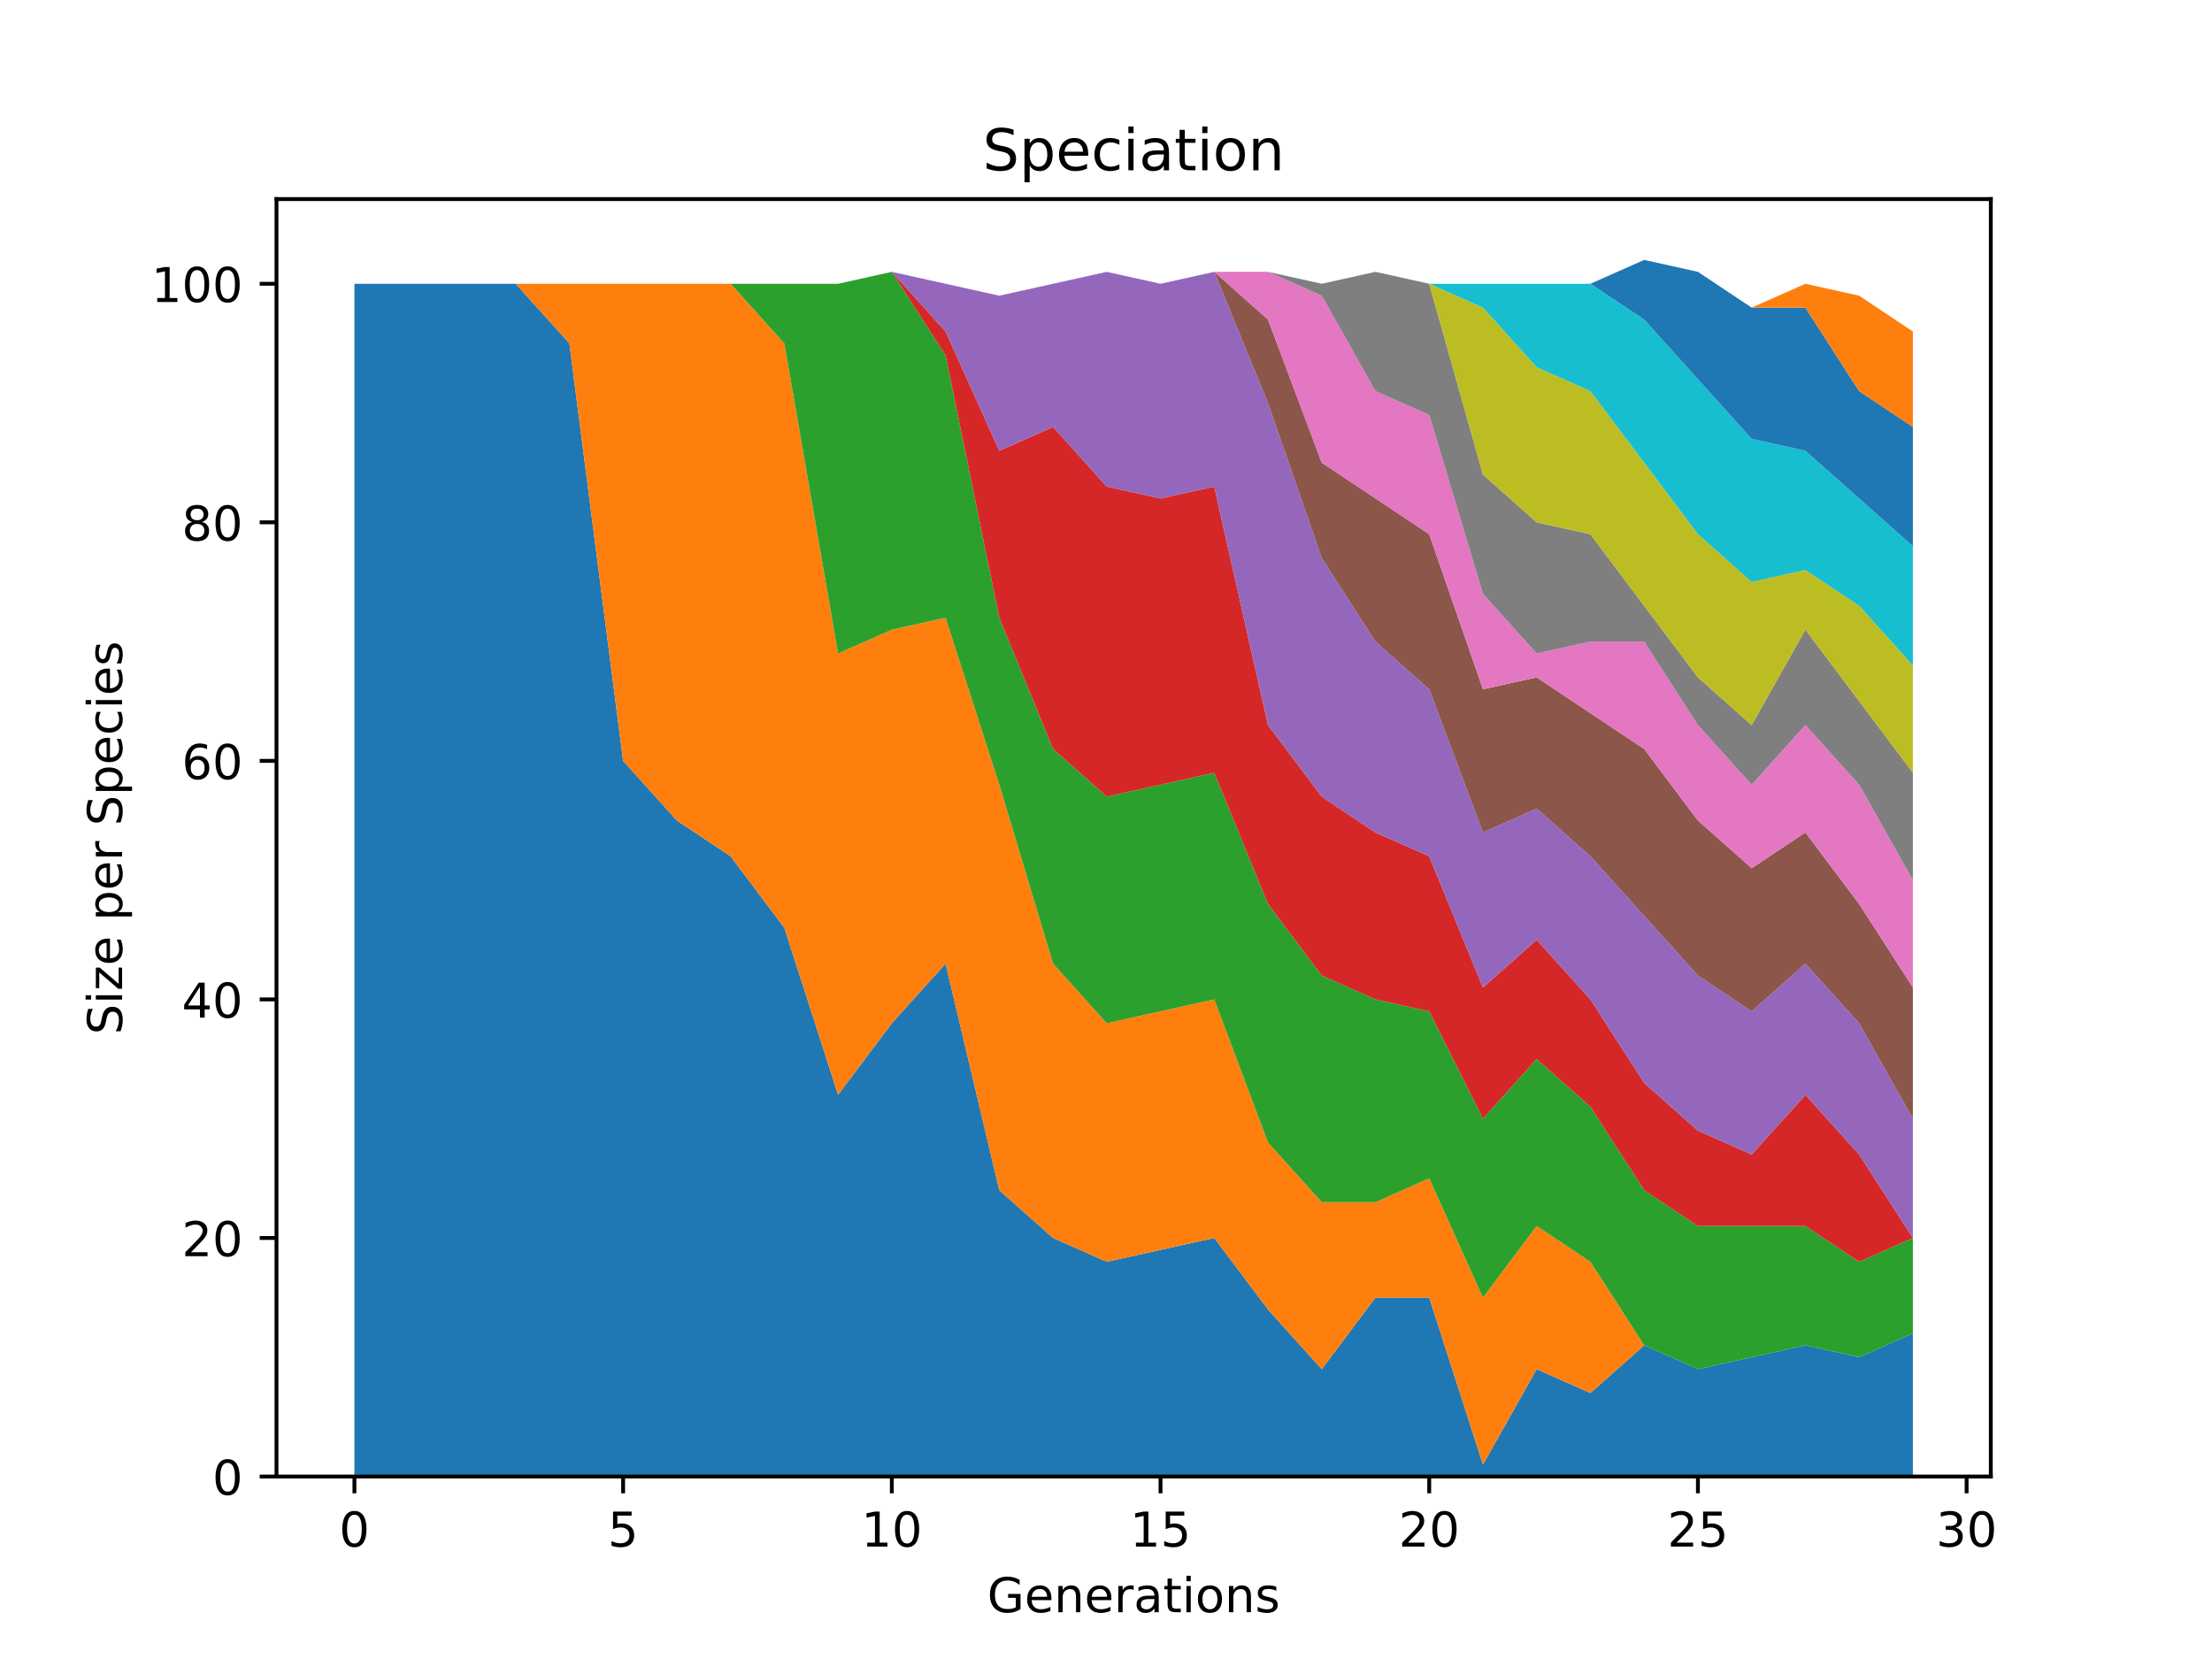 <?xml version="1.0" encoding="utf-8" standalone="no"?>
<!DOCTYPE svg PUBLIC "-//W3C//DTD SVG 1.1//EN"
  "http://www.w3.org/Graphics/SVG/1.1/DTD/svg11.dtd">
<!-- Created with matplotlib (https://matplotlib.org/) -->
<svg height="345.6pt" version="1.1" viewBox="0 0 460.8 345.6" width="460.8pt" xmlns="http://www.w3.org/2000/svg" xmlns:xlink="http://www.w3.org/1999/xlink">
 <defs>
  <style type="text/css">*{stroke-linecap:butt;stroke-linejoin:round;}</style>
 </defs>
 <g id="figure_1">
  <g id="patch_1">
   <path d="M 0 345.6 
L 460.8 345.6 
L 460.8 0 
L 0 0 
z
" style="fill:#ffffff;"/>
  </g>
  <g id="axes_1">
   <g id="patch_2">
    <path d="M 57.6 307.584 
L 414.72 307.584 
L 414.72 41.472 
L 57.6 41.472 
z
" style="fill:#ffffff;"/>
   </g>
   <g id="PolyCollection_1">
    <path clip-path="url(#p6c8f24197f)" d="M 73.833 59.113 
L 73.833 307.584 
L 85.028 307.584 
L 96.223 307.584 
L 107.418 307.584 
L 118.613 307.584 
L 129.808 307.584 
L 141.003 307.584 
L 152.198 307.584 
L 163.393 307.584 
L 174.588 307.584 
L 185.783 307.584 
L 196.978 307.584 
L 208.173 307.584 
L 219.368 307.584 
L 230.563 307.584 
L 241.757 307.584 
L 252.952 307.584 
L 264.147 307.584 
L 275.342 307.584 
L 286.537 307.584 
L 297.732 307.584 
L 308.927 307.584 
L 320.122 307.584 
L 331.317 307.584 
L 342.512 307.584 
L 353.707 307.584 
L 364.902 307.584 
L 376.097 307.584 
L 387.292 307.584 
L 398.487 307.584 
L 398.487 277.768 
L 398.487 277.768 
L 387.292 282.737 
L 376.097 280.252 
L 364.902 282.737 
L 353.707 285.222 
L 342.512 280.252 
L 331.317 290.191 
L 320.122 285.222 
L 308.927 305.099 
L 297.732 270.313 
L 286.537 270.313 
L 275.342 285.222 
L 264.147 272.798 
L 252.952 257.89 
L 241.757 260.375 
L 230.563 262.859 
L 219.368 257.89 
L 208.173 247.951 
L 196.978 200.742 
L 185.783 213.165 
L 174.588 228.073 
L 163.393 193.288 
L 152.198 178.379 
L 141.003 170.925 
L 129.808 158.502 
L 118.613 71.537 
L 107.418 59.113 
L 96.223 59.113 
L 85.028 59.113 
L 73.833 59.113 
z
" style="fill:#1f77b4;"/>
   </g>
   <g id="PolyCollection_2">
    <path clip-path="url(#p6c8f24197f)" d="M 73.833 59.113 
L 73.833 59.113 
L 85.028 59.113 
L 96.223 59.113 
L 107.418 59.113 
L 118.613 71.537 
L 129.808 158.502 
L 141.003 170.925 
L 152.198 178.379 
L 163.393 193.288 
L 174.588 228.073 
L 185.783 213.165 
L 196.978 200.742 
L 208.173 247.951 
L 219.368 257.89 
L 230.563 262.859 
L 241.757 260.375 
L 252.952 257.89 
L 264.147 272.798 
L 275.342 285.222 
L 286.537 270.313 
L 297.732 270.313 
L 308.927 305.099 
L 320.122 285.222 
L 331.317 290.191 
L 342.512 280.252 
L 353.707 285.222 
L 364.902 282.737 
L 376.097 280.252 
L 387.292 282.737 
L 398.487 277.768 
L 398.487 277.768 
L 398.487 277.768 
L 387.292 282.737 
L 376.097 280.252 
L 364.902 282.737 
L 353.707 285.222 
L 342.512 280.252 
L 331.317 262.859 
L 320.122 255.405 
L 308.927 270.313 
L 297.732 245.466 
L 286.537 250.436 
L 275.342 250.436 
L 264.147 238.012 
L 252.952 208.196 
L 241.757 210.68 
L 230.563 213.165 
L 219.368 200.742 
L 208.173 163.471 
L 196.978 128.685 
L 185.783 131.17 
L 174.588 136.139 
L 163.393 71.537 
L 152.198 59.113 
L 141.003 59.113 
L 129.808 59.113 
L 118.613 59.113 
L 107.418 59.113 
L 96.223 59.113 
L 85.028 59.113 
L 73.833 59.113 
z
" style="fill:#ff7f0e;"/>
   </g>
   <g id="PolyCollection_3">
    <path clip-path="url(#p6c8f24197f)" d="M 73.833 59.113 
L 73.833 59.113 
L 85.028 59.113 
L 96.223 59.113 
L 107.418 59.113 
L 118.613 59.113 
L 129.808 59.113 
L 141.003 59.113 
L 152.198 59.113 
L 163.393 71.537 
L 174.588 136.139 
L 185.783 131.17 
L 196.978 128.685 
L 208.173 163.471 
L 219.368 200.742 
L 230.563 213.165 
L 241.757 210.68 
L 252.952 208.196 
L 264.147 238.012 
L 275.342 250.436 
L 286.537 250.436 
L 297.732 245.466 
L 308.927 270.313 
L 320.122 255.405 
L 331.317 262.859 
L 342.512 280.252 
L 353.707 285.222 
L 364.902 282.737 
L 376.097 280.252 
L 387.292 282.737 
L 398.487 277.768 
L 398.487 257.89 
L 398.487 257.89 
L 387.292 262.859 
L 376.097 255.405 
L 364.902 255.405 
L 353.707 255.405 
L 342.512 247.951 
L 331.317 230.558 
L 320.122 220.619 
L 308.927 233.043 
L 297.732 210.68 
L 286.537 208.196 
L 275.342 203.226 
L 264.147 188.318 
L 252.952 160.986 
L 241.757 163.471 
L 230.563 165.956 
L 219.368 156.017 
L 208.173 128.685 
L 196.978 74.022 
L 185.783 56.629 
L 174.588 59.113 
L 163.393 59.113 
L 152.198 59.113 
L 141.003 59.113 
L 129.808 59.113 
L 118.613 59.113 
L 107.418 59.113 
L 96.223 59.113 
L 85.028 59.113 
L 73.833 59.113 
z
" style="fill:#2ca02c;"/>
   </g>
   <g id="PolyCollection_4">
    <path clip-path="url(#p6c8f24197f)" d="M 73.833 59.113 
L 73.833 59.113 
L 85.028 59.113 
L 96.223 59.113 
L 107.418 59.113 
L 118.613 59.113 
L 129.808 59.113 
L 141.003 59.113 
L 152.198 59.113 
L 163.393 59.113 
L 174.588 59.113 
L 185.783 56.629 
L 196.978 74.022 
L 208.173 128.685 
L 219.368 156.017 
L 230.563 165.956 
L 241.757 163.471 
L 252.952 160.986 
L 264.147 188.318 
L 275.342 203.226 
L 286.537 208.196 
L 297.732 210.68 
L 308.927 233.043 
L 320.122 220.619 
L 331.317 230.558 
L 342.512 247.951 
L 353.707 255.405 
L 364.902 255.405 
L 376.097 255.405 
L 387.292 262.859 
L 398.487 257.89 
L 398.487 257.89 
L 398.487 257.89 
L 387.292 240.497 
L 376.097 228.073 
L 364.902 240.497 
L 353.707 235.528 
L 342.512 225.589 
L 331.317 208.196 
L 320.122 195.772 
L 308.927 205.711 
L 297.732 178.379 
L 286.537 173.41 
L 275.342 165.956 
L 264.147 151.048 
L 252.952 101.353 
L 241.757 103.838 
L 230.563 101.353 
L 219.368 88.93 
L 208.173 93.899 
L 196.978 69.052 
L 185.783 56.629 
L 174.588 59.113 
L 163.393 59.113 
L 152.198 59.113 
L 141.003 59.113 
L 129.808 59.113 
L 118.613 59.113 
L 107.418 59.113 
L 96.223 59.113 
L 85.028 59.113 
L 73.833 59.113 
z
" style="fill:#d62728;"/>
   </g>
   <g id="PolyCollection_5">
    <path clip-path="url(#p6c8f24197f)" d="M 73.833 59.113 
L 73.833 59.113 
L 85.028 59.113 
L 96.223 59.113 
L 107.418 59.113 
L 118.613 59.113 
L 129.808 59.113 
L 141.003 59.113 
L 152.198 59.113 
L 163.393 59.113 
L 174.588 59.113 
L 185.783 56.629 
L 196.978 69.052 
L 208.173 93.899 
L 219.368 88.93 
L 230.563 101.353 
L 241.757 103.838 
L 252.952 101.353 
L 264.147 151.048 
L 275.342 165.956 
L 286.537 173.41 
L 297.732 178.379 
L 308.927 205.711 
L 320.122 195.772 
L 331.317 208.196 
L 342.512 225.589 
L 353.707 235.528 
L 364.902 240.497 
L 376.097 228.073 
L 387.292 240.497 
L 398.487 257.89 
L 398.487 233.043 
L 398.487 233.043 
L 387.292 213.165 
L 376.097 200.742 
L 364.902 210.68 
L 353.707 203.226 
L 342.512 190.803 
L 331.317 178.379 
L 320.122 168.44 
L 308.927 173.41 
L 297.732 143.593 
L 286.537 133.655 
L 275.342 116.262 
L 264.147 83.96 
L 252.952 56.629 
L 241.757 59.113 
L 230.563 56.629 
L 219.368 59.113 
L 208.173 61.598 
L 196.978 59.113 
L 185.783 56.629 
L 174.588 59.113 
L 163.393 59.113 
L 152.198 59.113 
L 141.003 59.113 
L 129.808 59.113 
L 118.613 59.113 
L 107.418 59.113 
L 96.223 59.113 
L 85.028 59.113 
L 73.833 59.113 
z
" style="fill:#9467bd;"/>
   </g>
   <g id="PolyCollection_6">
    <path clip-path="url(#p6c8f24197f)" d="M 73.833 59.113 
L 73.833 59.113 
L 85.028 59.113 
L 96.223 59.113 
L 107.418 59.113 
L 118.613 59.113 
L 129.808 59.113 
L 141.003 59.113 
L 152.198 59.113 
L 163.393 59.113 
L 174.588 59.113 
L 185.783 56.629 
L 196.978 59.113 
L 208.173 61.598 
L 219.368 59.113 
L 230.563 56.629 
L 241.757 59.113 
L 252.952 56.629 
L 264.147 83.96 
L 275.342 116.262 
L 286.537 133.655 
L 297.732 143.593 
L 308.927 173.41 
L 320.122 168.44 
L 331.317 178.379 
L 342.512 190.803 
L 353.707 203.226 
L 364.902 210.68 
L 376.097 200.742 
L 387.292 213.165 
L 398.487 233.043 
L 398.487 205.711 
L 398.487 205.711 
L 387.292 188.318 
L 376.097 173.41 
L 364.902 180.864 
L 353.707 170.925 
L 342.512 156.017 
L 331.317 148.563 
L 320.122 141.109 
L 308.927 143.593 
L 297.732 111.292 
L 286.537 103.838 
L 275.342 96.384 
L 264.147 66.568 
L 252.952 56.629 
L 241.757 59.113 
L 230.563 56.629 
L 219.368 59.113 
L 208.173 61.598 
L 196.978 59.113 
L 185.783 56.629 
L 174.588 59.113 
L 163.393 59.113 
L 152.198 59.113 
L 141.003 59.113 
L 129.808 59.113 
L 118.613 59.113 
L 107.418 59.113 
L 96.223 59.113 
L 85.028 59.113 
L 73.833 59.113 
z
" style="fill:#8c564b;"/>
   </g>
   <g id="PolyCollection_7">
    <path clip-path="url(#p6c8f24197f)" d="M 73.833 59.113 
L 73.833 59.113 
L 85.028 59.113 
L 96.223 59.113 
L 107.418 59.113 
L 118.613 59.113 
L 129.808 59.113 
L 141.003 59.113 
L 152.198 59.113 
L 163.393 59.113 
L 174.588 59.113 
L 185.783 56.629 
L 196.978 59.113 
L 208.173 61.598 
L 219.368 59.113 
L 230.563 56.629 
L 241.757 59.113 
L 252.952 56.629 
L 264.147 66.568 
L 275.342 96.384 
L 286.537 103.838 
L 297.732 111.292 
L 308.927 143.593 
L 320.122 141.109 
L 331.317 148.563 
L 342.512 156.017 
L 353.707 170.925 
L 364.902 180.864 
L 376.097 173.41 
L 387.292 188.318 
L 398.487 205.711 
L 398.487 183.349 
L 398.487 183.349 
L 387.292 163.471 
L 376.097 151.048 
L 364.902 163.471 
L 353.707 151.048 
L 342.512 133.655 
L 331.317 133.655 
L 320.122 136.139 
L 308.927 123.716 
L 297.732 86.445 
L 286.537 81.476 
L 275.342 61.598 
L 264.147 56.629 
L 252.952 56.629 
L 241.757 59.113 
L 230.563 56.629 
L 219.368 59.113 
L 208.173 61.598 
L 196.978 59.113 
L 185.783 56.629 
L 174.588 59.113 
L 163.393 59.113 
L 152.198 59.113 
L 141.003 59.113 
L 129.808 59.113 
L 118.613 59.113 
L 107.418 59.113 
L 96.223 59.113 
L 85.028 59.113 
L 73.833 59.113 
z
" style="fill:#e377c2;"/>
   </g>
   <g id="PolyCollection_8">
    <path clip-path="url(#p6c8f24197f)" d="M 73.833 59.113 
L 73.833 59.113 
L 85.028 59.113 
L 96.223 59.113 
L 107.418 59.113 
L 118.613 59.113 
L 129.808 59.113 
L 141.003 59.113 
L 152.198 59.113 
L 163.393 59.113 
L 174.588 59.113 
L 185.783 56.629 
L 196.978 59.113 
L 208.173 61.598 
L 219.368 59.113 
L 230.563 56.629 
L 241.757 59.113 
L 252.952 56.629 
L 264.147 56.629 
L 275.342 61.598 
L 286.537 81.476 
L 297.732 86.445 
L 308.927 123.716 
L 320.122 136.139 
L 331.317 133.655 
L 342.512 133.655 
L 353.707 151.048 
L 364.902 163.471 
L 376.097 151.048 
L 387.292 163.471 
L 398.487 183.349 
L 398.487 160.986 
L 398.487 160.986 
L 387.292 146.078 
L 376.097 131.17 
L 364.902 151.048 
L 353.707 141.109 
L 342.512 126.2 
L 331.317 111.292 
L 320.122 108.808 
L 308.927 98.869 
L 297.732 59.113 
L 286.537 56.629 
L 275.342 59.113 
L 264.147 56.629 
L 252.952 56.629 
L 241.757 59.113 
L 230.563 56.629 
L 219.368 59.113 
L 208.173 61.598 
L 196.978 59.113 
L 185.783 56.629 
L 174.588 59.113 
L 163.393 59.113 
L 152.198 59.113 
L 141.003 59.113 
L 129.808 59.113 
L 118.613 59.113 
L 107.418 59.113 
L 96.223 59.113 
L 85.028 59.113 
L 73.833 59.113 
z
" style="fill:#7f7f7f;"/>
   </g>
   <g id="PolyCollection_9">
    <path clip-path="url(#p6c8f24197f)" d="M 73.833 59.113 
L 73.833 59.113 
L 85.028 59.113 
L 96.223 59.113 
L 107.418 59.113 
L 118.613 59.113 
L 129.808 59.113 
L 141.003 59.113 
L 152.198 59.113 
L 163.393 59.113 
L 174.588 59.113 
L 185.783 56.629 
L 196.978 59.113 
L 208.173 61.598 
L 219.368 59.113 
L 230.563 56.629 
L 241.757 59.113 
L 252.952 56.629 
L 264.147 56.629 
L 275.342 59.113 
L 286.537 56.629 
L 297.732 59.113 
L 308.927 98.869 
L 320.122 108.808 
L 331.317 111.292 
L 342.512 126.2 
L 353.707 141.109 
L 364.902 151.048 
L 376.097 131.17 
L 387.292 146.078 
L 398.487 160.986 
L 398.487 138.624 
L 398.487 138.624 
L 387.292 126.2 
L 376.097 118.746 
L 364.902 121.231 
L 353.707 111.292 
L 342.512 96.384 
L 331.317 81.476 
L 320.122 76.506 
L 308.927 64.083 
L 297.732 59.113 
L 286.537 56.629 
L 275.342 59.113 
L 264.147 56.629 
L 252.952 56.629 
L 241.757 59.113 
L 230.563 56.629 
L 219.368 59.113 
L 208.173 61.598 
L 196.978 59.113 
L 185.783 56.629 
L 174.588 59.113 
L 163.393 59.113 
L 152.198 59.113 
L 141.003 59.113 
L 129.808 59.113 
L 118.613 59.113 
L 107.418 59.113 
L 96.223 59.113 
L 85.028 59.113 
L 73.833 59.113 
z
" style="fill:#bcbd22;"/>
   </g>
   <g id="PolyCollection_10">
    <path clip-path="url(#p6c8f24197f)" d="M 73.833 59.113 
L 73.833 59.113 
L 85.028 59.113 
L 96.223 59.113 
L 107.418 59.113 
L 118.613 59.113 
L 129.808 59.113 
L 141.003 59.113 
L 152.198 59.113 
L 163.393 59.113 
L 174.588 59.113 
L 185.783 56.629 
L 196.978 59.113 
L 208.173 61.598 
L 219.368 59.113 
L 230.563 56.629 
L 241.757 59.113 
L 252.952 56.629 
L 264.147 56.629 
L 275.342 59.113 
L 286.537 56.629 
L 297.732 59.113 
L 308.927 64.083 
L 320.122 76.506 
L 331.317 81.476 
L 342.512 96.384 
L 353.707 111.292 
L 364.902 121.231 
L 376.097 118.746 
L 387.292 126.2 
L 398.487 138.624 
L 398.487 113.777 
L 398.487 113.777 
L 387.292 103.838 
L 376.097 93.899 
L 364.902 91.415 
L 353.707 78.991 
L 342.512 66.568 
L 331.317 59.113 
L 320.122 59.113 
L 308.927 59.113 
L 297.732 59.113 
L 286.537 56.629 
L 275.342 59.113 
L 264.147 56.629 
L 252.952 56.629 
L 241.757 59.113 
L 230.563 56.629 
L 219.368 59.113 
L 208.173 61.598 
L 196.978 59.113 
L 185.783 56.629 
L 174.588 59.113 
L 163.393 59.113 
L 152.198 59.113 
L 141.003 59.113 
L 129.808 59.113 
L 118.613 59.113 
L 107.418 59.113 
L 96.223 59.113 
L 85.028 59.113 
L 73.833 59.113 
z
" style="fill:#17becf;"/>
   </g>
   <g id="PolyCollection_11">
    <path clip-path="url(#p6c8f24197f)" d="M 73.833 59.113 
L 73.833 59.113 
L 85.028 59.113 
L 96.223 59.113 
L 107.418 59.113 
L 118.613 59.113 
L 129.808 59.113 
L 141.003 59.113 
L 152.198 59.113 
L 163.393 59.113 
L 174.588 59.113 
L 185.783 56.629 
L 196.978 59.113 
L 208.173 61.598 
L 219.368 59.113 
L 230.563 56.629 
L 241.757 59.113 
L 252.952 56.629 
L 264.147 56.629 
L 275.342 59.113 
L 286.537 56.629 
L 297.732 59.113 
L 308.927 59.113 
L 320.122 59.113 
L 331.317 59.113 
L 342.512 66.568 
L 353.707 78.991 
L 364.902 91.415 
L 376.097 93.899 
L 387.292 103.838 
L 398.487 113.777 
L 398.487 88.93 
L 398.487 88.93 
L 387.292 81.476 
L 376.097 64.083 
L 364.902 64.083 
L 353.707 56.629 
L 342.512 54.144 
L 331.317 59.113 
L 320.122 59.113 
L 308.927 59.113 
L 297.732 59.113 
L 286.537 56.629 
L 275.342 59.113 
L 264.147 56.629 
L 252.952 56.629 
L 241.757 59.113 
L 230.563 56.629 
L 219.368 59.113 
L 208.173 61.598 
L 196.978 59.113 
L 185.783 56.629 
L 174.588 59.113 
L 163.393 59.113 
L 152.198 59.113 
L 141.003 59.113 
L 129.808 59.113 
L 118.613 59.113 
L 107.418 59.113 
L 96.223 59.113 
L 85.028 59.113 
L 73.833 59.113 
z
" style="fill:#1f77b4;"/>
   </g>
   <g id="PolyCollection_12">
    <path clip-path="url(#p6c8f24197f)" d="M 73.833 59.113 
L 73.833 59.113 
L 85.028 59.113 
L 96.223 59.113 
L 107.418 59.113 
L 118.613 59.113 
L 129.808 59.113 
L 141.003 59.113 
L 152.198 59.113 
L 163.393 59.113 
L 174.588 59.113 
L 185.783 56.629 
L 196.978 59.113 
L 208.173 61.598 
L 219.368 59.113 
L 230.563 56.629 
L 241.757 59.113 
L 252.952 56.629 
L 264.147 56.629 
L 275.342 59.113 
L 286.537 56.629 
L 297.732 59.113 
L 308.927 59.113 
L 320.122 59.113 
L 331.317 59.113 
L 342.512 54.144 
L 353.707 56.629 
L 364.902 64.083 
L 376.097 64.083 
L 387.292 81.476 
L 398.487 88.93 
L 398.487 69.052 
L 398.487 69.052 
L 387.292 61.598 
L 376.097 59.113 
L 364.902 64.083 
L 353.707 56.629 
L 342.512 54.144 
L 331.317 59.113 
L 320.122 59.113 
L 308.927 59.113 
L 297.732 59.113 
L 286.537 56.629 
L 275.342 59.113 
L 264.147 56.629 
L 252.952 56.629 
L 241.757 59.113 
L 230.563 56.629 
L 219.368 59.113 
L 208.173 61.598 
L 196.978 59.113 
L 185.783 56.629 
L 174.588 59.113 
L 163.393 59.113 
L 152.198 59.113 
L 141.003 59.113 
L 129.808 59.113 
L 118.613 59.113 
L 107.418 59.113 
L 96.223 59.113 
L 85.028 59.113 
L 73.833 59.113 
z
" style="fill:#ff7f0e;"/>
   </g>
   <g id="matplotlib.axis_1">
    <g id="xtick_1">
     <g id="line2d_1">
      <defs>
       <path d="M 0 0 
L 0 3.5 
" id="mdd5dfccfb0" style="stroke:#000000;stroke-width:0.8;"/>
      </defs>
      <g>
       <use style="stroke:#000000;stroke-width:0.8;" x="73.833" xlink:href="#mdd5dfccfb0" y="307.584"/>
      </g>
     </g>
     <g id="text_1">
      <!-- 0 -->
      <g transform="translate(70.651 322.182)scale(0.1 -0.1)">
       <defs>
        <path d="M 31.781 66.406 
Q 24.172 66.406 20.328 58.906 
Q 16.5 51.422 16.5 36.375 
Q 16.5 21.391 20.328 13.891 
Q 24.172 6.391 31.781 6.391 
Q 39.453 6.391 43.281 13.891 
Q 47.125 21.391 47.125 36.375 
Q 47.125 51.422 43.281 58.906 
Q 39.453 66.406 31.781 66.406 
z
M 31.781 74.219 
Q 44.047 74.219 50.516 64.516 
Q 56.984 54.828 56.984 36.375 
Q 56.984 17.969 50.516 8.266 
Q 44.047 -1.422 31.781 -1.422 
Q 19.531 -1.422 13.062 8.266 
Q 6.594 17.969 6.594 36.375 
Q 6.594 54.828 13.062 64.516 
Q 19.531 74.219 31.781 74.219 
z
" id="DejaVuSans-48"/>
       </defs>
       <use xlink:href="#DejaVuSans-48"/>
      </g>
     </g>
    </g>
    <g id="xtick_2">
     <g id="line2d_2">
      <g>
       <use style="stroke:#000000;stroke-width:0.8;" x="129.808" xlink:href="#mdd5dfccfb0" y="307.584"/>
      </g>
     </g>
     <g id="text_2">
      <!-- 5 -->
      <g transform="translate(126.626 322.182)scale(0.1 -0.1)">
       <defs>
        <path d="M 10.797 72.906 
L 49.516 72.906 
L 49.516 64.594 
L 19.828 64.594 
L 19.828 46.734 
Q 21.969 47.469 24.109 47.828 
Q 26.266 48.188 28.422 48.188 
Q 40.625 48.188 47.75 41.5 
Q 54.891 34.812 54.891 23.391 
Q 54.891 11.625 47.562 5.094 
Q 40.234 -1.422 26.906 -1.422 
Q 22.312 -1.422 17.547 -0.641 
Q 12.797 0.141 7.719 1.703 
L 7.719 11.625 
Q 12.109 9.234 16.797 8.062 
Q 21.484 6.891 26.703 6.891 
Q 35.156 6.891 40.078 11.328 
Q 45.016 15.766 45.016 23.391 
Q 45.016 31 40.078 35.438 
Q 35.156 39.891 26.703 39.891 
Q 22.75 39.891 18.812 39.016 
Q 14.891 38.141 10.797 36.281 
z
" id="DejaVuSans-53"/>
       </defs>
       <use xlink:href="#DejaVuSans-53"/>
      </g>
     </g>
    </g>
    <g id="xtick_3">
     <g id="line2d_3">
      <g>
       <use style="stroke:#000000;stroke-width:0.8;" x="185.783" xlink:href="#mdd5dfccfb0" y="307.584"/>
      </g>
     </g>
     <g id="text_3">
      <!-- 10 -->
      <g transform="translate(179.42 322.182)scale(0.1 -0.1)">
       <defs>
        <path d="M 12.406 8.297 
L 28.516 8.297 
L 28.516 63.922 
L 10.984 60.406 
L 10.984 69.391 
L 28.422 72.906 
L 38.281 72.906 
L 38.281 8.297 
L 54.391 8.297 
L 54.391 0 
L 12.406 0 
z
" id="DejaVuSans-49"/>
       </defs>
       <use xlink:href="#DejaVuSans-49"/>
       <use x="63.623" xlink:href="#DejaVuSans-48"/>
      </g>
     </g>
    </g>
    <g id="xtick_4">
     <g id="line2d_4">
      <g>
       <use style="stroke:#000000;stroke-width:0.8;" x="241.757" xlink:href="#mdd5dfccfb0" y="307.584"/>
      </g>
     </g>
     <g id="text_4">
      <!-- 15 -->
      <g transform="translate(235.395 322.182)scale(0.1 -0.1)">
       <use xlink:href="#DejaVuSans-49"/>
       <use x="63.623" xlink:href="#DejaVuSans-53"/>
      </g>
     </g>
    </g>
    <g id="xtick_5">
     <g id="line2d_5">
      <g>
       <use style="stroke:#000000;stroke-width:0.8;" x="297.732" xlink:href="#mdd5dfccfb0" y="307.584"/>
      </g>
     </g>
     <g id="text_5">
      <!-- 20 -->
      <g transform="translate(291.37 322.182)scale(0.1 -0.1)">
       <defs>
        <path d="M 19.188 8.297 
L 53.609 8.297 
L 53.609 0 
L 7.328 0 
L 7.328 8.297 
Q 12.938 14.109 22.625 23.891 
Q 32.328 33.688 34.812 36.531 
Q 39.547 41.844 41.422 45.531 
Q 43.312 49.219 43.312 52.781 
Q 43.312 58.594 39.234 62.25 
Q 35.156 65.922 28.609 65.922 
Q 23.969 65.922 18.812 64.312 
Q 13.672 62.703 7.812 59.422 
L 7.812 69.391 
Q 13.766 71.781 18.938 73 
Q 24.125 74.219 28.422 74.219 
Q 39.75 74.219 46.484 68.547 
Q 53.219 62.891 53.219 53.422 
Q 53.219 48.922 51.531 44.891 
Q 49.859 40.875 45.406 35.406 
Q 44.188 33.984 37.641 27.219 
Q 31.109 20.453 19.188 8.297 
z
" id="DejaVuSans-50"/>
       </defs>
       <use xlink:href="#DejaVuSans-50"/>
       <use x="63.623" xlink:href="#DejaVuSans-48"/>
      </g>
     </g>
    </g>
    <g id="xtick_6">
     <g id="line2d_6">
      <g>
       <use style="stroke:#000000;stroke-width:0.8;" x="353.707" xlink:href="#mdd5dfccfb0" y="307.584"/>
      </g>
     </g>
     <g id="text_6">
      <!-- 25 -->
      <g transform="translate(347.345 322.182)scale(0.1 -0.1)">
       <use xlink:href="#DejaVuSans-50"/>
       <use x="63.623" xlink:href="#DejaVuSans-53"/>
      </g>
     </g>
    </g>
    <g id="xtick_7">
     <g id="line2d_7">
      <g>
       <use style="stroke:#000000;stroke-width:0.8;" x="409.682" xlink:href="#mdd5dfccfb0" y="307.584"/>
      </g>
     </g>
     <g id="text_7">
      <!-- 30 -->
      <g transform="translate(403.32 322.182)scale(0.1 -0.1)">
       <defs>
        <path d="M 40.578 39.312 
Q 47.656 37.797 51.625 33 
Q 55.609 28.219 55.609 21.188 
Q 55.609 10.406 48.188 4.484 
Q 40.766 -1.422 27.094 -1.422 
Q 22.516 -1.422 17.656 -0.516 
Q 12.797 0.391 7.625 2.203 
L 7.625 11.719 
Q 11.719 9.328 16.594 8.109 
Q 21.484 6.891 26.812 6.891 
Q 36.078 6.891 40.938 10.547 
Q 45.797 14.203 45.797 21.188 
Q 45.797 27.641 41.281 31.266 
Q 36.766 34.906 28.719 34.906 
L 20.219 34.906 
L 20.219 43.016 
L 29.109 43.016 
Q 36.375 43.016 40.234 45.922 
Q 44.094 48.828 44.094 54.297 
Q 44.094 59.906 40.109 62.906 
Q 36.141 65.922 28.719 65.922 
Q 24.656 65.922 20.016 65.031 
Q 15.375 64.156 9.812 62.312 
L 9.812 71.094 
Q 15.438 72.656 20.344 73.438 
Q 25.25 74.219 29.594 74.219 
Q 40.828 74.219 47.359 69.109 
Q 53.906 64.016 53.906 55.328 
Q 53.906 49.266 50.438 45.094 
Q 46.969 40.922 40.578 39.312 
z
" id="DejaVuSans-51"/>
       </defs>
       <use xlink:href="#DejaVuSans-51"/>
       <use x="63.623" xlink:href="#DejaVuSans-48"/>
      </g>
     </g>
    </g>
    <g id="text_8">
     <!-- Generations -->
     <g transform="translate(205.662 335.861)scale(0.1 -0.1)">
      <defs>
       <path d="M 59.516 10.406 
L 59.516 29.984 
L 43.406 29.984 
L 43.406 38.094 
L 69.281 38.094 
L 69.281 6.781 
Q 63.578 2.734 56.688 0.656 
Q 49.812 -1.422 42 -1.422 
Q 24.906 -1.422 15.25 8.562 
Q 5.609 18.562 5.609 36.375 
Q 5.609 54.25 15.25 64.234 
Q 24.906 74.219 42 74.219 
Q 49.125 74.219 55.547 72.453 
Q 61.969 70.703 67.391 67.281 
L 67.391 56.781 
Q 61.922 61.422 55.766 63.766 
Q 49.609 66.109 42.828 66.109 
Q 29.438 66.109 22.719 58.641 
Q 16.016 51.172 16.016 36.375 
Q 16.016 21.625 22.719 14.156 
Q 29.438 6.688 42.828 6.688 
Q 48.047 6.688 52.141 7.594 
Q 56.25 8.5 59.516 10.406 
z
" id="DejaVuSans-71"/>
       <path d="M 56.203 29.594 
L 56.203 25.203 
L 14.891 25.203 
Q 15.484 15.922 20.484 11.062 
Q 25.484 6.203 34.422 6.203 
Q 39.594 6.203 44.453 7.469 
Q 49.312 8.734 54.109 11.281 
L 54.109 2.781 
Q 49.266 0.734 44.188 -0.344 
Q 39.109 -1.422 33.891 -1.422 
Q 20.797 -1.422 13.156 6.188 
Q 5.516 13.812 5.516 26.812 
Q 5.516 40.234 12.766 48.109 
Q 20.016 56 32.328 56 
Q 43.359 56 49.781 48.891 
Q 56.203 41.797 56.203 29.594 
z
M 47.219 32.234 
Q 47.125 39.594 43.094 43.984 
Q 39.062 48.391 32.422 48.391 
Q 24.906 48.391 20.391 44.141 
Q 15.875 39.891 15.188 32.172 
z
" id="DejaVuSans-101"/>
       <path d="M 54.891 33.016 
L 54.891 0 
L 45.906 0 
L 45.906 32.719 
Q 45.906 40.484 42.875 44.328 
Q 39.844 48.188 33.797 48.188 
Q 26.516 48.188 22.312 43.547 
Q 18.109 38.922 18.109 30.906 
L 18.109 0 
L 9.078 0 
L 9.078 54.688 
L 18.109 54.688 
L 18.109 46.188 
Q 21.344 51.125 25.703 53.562 
Q 30.078 56 35.797 56 
Q 45.219 56 50.047 50.172 
Q 54.891 44.344 54.891 33.016 
z
" id="DejaVuSans-110"/>
       <path d="M 41.109 46.297 
Q 39.594 47.172 37.812 47.578 
Q 36.031 48 33.891 48 
Q 26.266 48 22.188 43.047 
Q 18.109 38.094 18.109 28.812 
L 18.109 0 
L 9.078 0 
L 9.078 54.688 
L 18.109 54.688 
L 18.109 46.188 
Q 20.953 51.172 25.484 53.578 
Q 30.031 56 36.531 56 
Q 37.453 56 38.578 55.875 
Q 39.703 55.766 41.062 55.516 
z
" id="DejaVuSans-114"/>
       <path d="M 34.281 27.484 
Q 23.391 27.484 19.188 25 
Q 14.984 22.516 14.984 16.5 
Q 14.984 11.719 18.141 8.906 
Q 21.297 6.109 26.703 6.109 
Q 34.188 6.109 38.703 11.406 
Q 43.219 16.703 43.219 25.484 
L 43.219 27.484 
z
M 52.203 31.203 
L 52.203 0 
L 43.219 0 
L 43.219 8.297 
Q 40.141 3.328 35.547 0.953 
Q 30.953 -1.422 24.312 -1.422 
Q 15.922 -1.422 10.953 3.297 
Q 6 8.016 6 15.922 
Q 6 25.141 12.172 29.828 
Q 18.359 34.516 30.609 34.516 
L 43.219 34.516 
L 43.219 35.406 
Q 43.219 41.609 39.141 45 
Q 35.062 48.391 27.688 48.391 
Q 23 48.391 18.547 47.266 
Q 14.109 46.141 10.016 43.891 
L 10.016 52.203 
Q 14.938 54.109 19.578 55.047 
Q 24.219 56 28.609 56 
Q 40.484 56 46.344 49.844 
Q 52.203 43.703 52.203 31.203 
z
" id="DejaVuSans-97"/>
       <path d="M 18.312 70.219 
L 18.312 54.688 
L 36.812 54.688 
L 36.812 47.703 
L 18.312 47.703 
L 18.312 18.016 
Q 18.312 11.328 20.141 9.422 
Q 21.969 7.516 27.594 7.516 
L 36.812 7.516 
L 36.812 0 
L 27.594 0 
Q 17.188 0 13.234 3.875 
Q 9.281 7.766 9.281 18.016 
L 9.281 47.703 
L 2.688 47.703 
L 2.688 54.688 
L 9.281 54.688 
L 9.281 70.219 
z
" id="DejaVuSans-116"/>
       <path d="M 9.422 54.688 
L 18.406 54.688 
L 18.406 0 
L 9.422 0 
z
M 9.422 75.984 
L 18.406 75.984 
L 18.406 64.594 
L 9.422 64.594 
z
" id="DejaVuSans-105"/>
       <path d="M 30.609 48.391 
Q 23.391 48.391 19.188 42.75 
Q 14.984 37.109 14.984 27.297 
Q 14.984 17.484 19.156 11.844 
Q 23.344 6.203 30.609 6.203 
Q 37.797 6.203 41.984 11.859 
Q 46.188 17.531 46.188 27.297 
Q 46.188 37.016 41.984 42.703 
Q 37.797 48.391 30.609 48.391 
z
M 30.609 56 
Q 42.328 56 49.016 48.375 
Q 55.719 40.766 55.719 27.297 
Q 55.719 13.875 49.016 6.219 
Q 42.328 -1.422 30.609 -1.422 
Q 18.844 -1.422 12.172 6.219 
Q 5.516 13.875 5.516 27.297 
Q 5.516 40.766 12.172 48.375 
Q 18.844 56 30.609 56 
z
" id="DejaVuSans-111"/>
       <path d="M 44.281 53.078 
L 44.281 44.578 
Q 40.484 46.531 36.375 47.5 
Q 32.281 48.484 27.875 48.484 
Q 21.188 48.484 17.844 46.438 
Q 14.5 44.391 14.5 40.281 
Q 14.5 37.156 16.891 35.375 
Q 19.281 33.594 26.516 31.984 
L 29.594 31.297 
Q 39.156 29.25 43.188 25.516 
Q 47.219 21.781 47.219 15.094 
Q 47.219 7.469 41.188 3.016 
Q 35.156 -1.422 24.609 -1.422 
Q 20.219 -1.422 15.453 -0.562 
Q 10.688 0.297 5.422 2 
L 5.422 11.281 
Q 10.406 8.688 15.234 7.391 
Q 20.062 6.109 24.812 6.109 
Q 31.156 6.109 34.562 8.281 
Q 37.984 10.453 37.984 14.406 
Q 37.984 18.062 35.516 20.016 
Q 33.062 21.969 24.703 23.781 
L 21.578 24.516 
Q 13.234 26.266 9.516 29.906 
Q 5.812 33.547 5.812 39.891 
Q 5.812 47.609 11.281 51.797 
Q 16.75 56 26.812 56 
Q 31.781 56 36.172 55.266 
Q 40.578 54.547 44.281 53.078 
z
" id="DejaVuSans-115"/>
      </defs>
      <use xlink:href="#DejaVuSans-71"/>
      <use x="77.49" xlink:href="#DejaVuSans-101"/>
      <use x="139.014" xlink:href="#DejaVuSans-110"/>
      <use x="202.393" xlink:href="#DejaVuSans-101"/>
      <use x="263.916" xlink:href="#DejaVuSans-114"/>
      <use x="305.029" xlink:href="#DejaVuSans-97"/>
      <use x="366.309" xlink:href="#DejaVuSans-116"/>
      <use x="405.518" xlink:href="#DejaVuSans-105"/>
      <use x="433.301" xlink:href="#DejaVuSans-111"/>
      <use x="494.482" xlink:href="#DejaVuSans-110"/>
      <use x="557.861" xlink:href="#DejaVuSans-115"/>
     </g>
    </g>
   </g>
   <g id="matplotlib.axis_2">
    <g id="ytick_1">
     <g id="line2d_8">
      <defs>
       <path d="M 0 0 
L -3.5 0 
" id="mce7370425b" style="stroke:#000000;stroke-width:0.8;"/>
      </defs>
      <g>
       <use style="stroke:#000000;stroke-width:0.8;" x="57.6" xlink:href="#mce7370425b" y="307.584"/>
      </g>
     </g>
     <g id="text_9">
      <!-- 0 -->
      <g transform="translate(44.237 311.383)scale(0.1 -0.1)">
       <use xlink:href="#DejaVuSans-48"/>
      </g>
     </g>
    </g>
    <g id="ytick_2">
     <g id="line2d_9">
      <g>
       <use style="stroke:#000000;stroke-width:0.8;" x="57.6" xlink:href="#mce7370425b" y="257.89"/>
      </g>
     </g>
     <g id="text_10">
      <!-- 20 -->
      <g transform="translate(37.875 261.689)scale(0.1 -0.1)">
       <use xlink:href="#DejaVuSans-50"/>
       <use x="63.623" xlink:href="#DejaVuSans-48"/>
      </g>
     </g>
    </g>
    <g id="ytick_3">
     <g id="line2d_10">
      <g>
       <use style="stroke:#000000;stroke-width:0.8;" x="57.6" xlink:href="#mce7370425b" y="208.196"/>
      </g>
     </g>
     <g id="text_11">
      <!-- 40 -->
      <g transform="translate(37.875 211.995)scale(0.1 -0.1)">
       <defs>
        <path d="M 37.797 64.312 
L 12.891 25.391 
L 37.797 25.391 
z
M 35.203 72.906 
L 47.609 72.906 
L 47.609 25.391 
L 58.016 25.391 
L 58.016 17.188 
L 47.609 17.188 
L 47.609 0 
L 37.797 0 
L 37.797 17.188 
L 4.891 17.188 
L 4.891 26.703 
z
" id="DejaVuSans-52"/>
       </defs>
       <use xlink:href="#DejaVuSans-52"/>
       <use x="63.623" xlink:href="#DejaVuSans-48"/>
      </g>
     </g>
    </g>
    <g id="ytick_4">
     <g id="line2d_11">
      <g>
       <use style="stroke:#000000;stroke-width:0.8;" x="57.6" xlink:href="#mce7370425b" y="158.502"/>
      </g>
     </g>
     <g id="text_12">
      <!-- 60 -->
      <g transform="translate(37.875 162.301)scale(0.1 -0.1)">
       <defs>
        <path d="M 33.016 40.375 
Q 26.375 40.375 22.484 35.828 
Q 18.609 31.297 18.609 23.391 
Q 18.609 15.531 22.484 10.953 
Q 26.375 6.391 33.016 6.391 
Q 39.656 6.391 43.531 10.953 
Q 47.406 15.531 47.406 23.391 
Q 47.406 31.297 43.531 35.828 
Q 39.656 40.375 33.016 40.375 
z
M 52.594 71.297 
L 52.594 62.312 
Q 48.875 64.062 45.094 64.984 
Q 41.312 65.922 37.594 65.922 
Q 27.828 65.922 22.672 59.328 
Q 17.531 52.734 16.797 39.406 
Q 19.672 43.656 24.016 45.922 
Q 28.375 48.188 33.594 48.188 
Q 44.578 48.188 50.953 41.516 
Q 57.328 34.859 57.328 23.391 
Q 57.328 12.156 50.688 5.359 
Q 44.047 -1.422 33.016 -1.422 
Q 20.359 -1.422 13.672 8.266 
Q 6.984 17.969 6.984 36.375 
Q 6.984 53.656 15.188 63.938 
Q 23.391 74.219 37.203 74.219 
Q 40.922 74.219 44.703 73.484 
Q 48.484 72.75 52.594 71.297 
z
" id="DejaVuSans-54"/>
       </defs>
       <use xlink:href="#DejaVuSans-54"/>
       <use x="63.623" xlink:href="#DejaVuSans-48"/>
      </g>
     </g>
    </g>
    <g id="ytick_5">
     <g id="line2d_12">
      <g>
       <use style="stroke:#000000;stroke-width:0.8;" x="57.6" xlink:href="#mce7370425b" y="108.808"/>
      </g>
     </g>
     <g id="text_13">
      <!-- 80 -->
      <g transform="translate(37.875 112.607)scale(0.1 -0.1)">
       <defs>
        <path d="M 31.781 34.625 
Q 24.75 34.625 20.719 30.859 
Q 16.703 27.094 16.703 20.516 
Q 16.703 13.922 20.719 10.156 
Q 24.75 6.391 31.781 6.391 
Q 38.812 6.391 42.859 10.172 
Q 46.922 13.969 46.922 20.516 
Q 46.922 27.094 42.891 30.859 
Q 38.875 34.625 31.781 34.625 
z
M 21.922 38.812 
Q 15.578 40.375 12.031 44.719 
Q 8.5 49.078 8.5 55.328 
Q 8.5 64.062 14.719 69.141 
Q 20.953 74.219 31.781 74.219 
Q 42.672 74.219 48.875 69.141 
Q 55.078 64.062 55.078 55.328 
Q 55.078 49.078 51.531 44.719 
Q 48 40.375 41.703 38.812 
Q 48.828 37.156 52.797 32.312 
Q 56.781 27.484 56.781 20.516 
Q 56.781 9.906 50.312 4.234 
Q 43.844 -1.422 31.781 -1.422 
Q 19.734 -1.422 13.25 4.234 
Q 6.781 9.906 6.781 20.516 
Q 6.781 27.484 10.781 32.312 
Q 14.797 37.156 21.922 38.812 
z
M 18.312 54.391 
Q 18.312 48.734 21.844 45.562 
Q 25.391 42.391 31.781 42.391 
Q 38.141 42.391 41.719 45.562 
Q 45.312 48.734 45.312 54.391 
Q 45.312 60.062 41.719 63.234 
Q 38.141 66.406 31.781 66.406 
Q 25.391 66.406 21.844 63.234 
Q 18.312 60.062 18.312 54.391 
z
" id="DejaVuSans-56"/>
       </defs>
       <use xlink:href="#DejaVuSans-56"/>
       <use x="63.623" xlink:href="#DejaVuSans-48"/>
      </g>
     </g>
    </g>
    <g id="ytick_6">
     <g id="line2d_13">
      <g>
       <use style="stroke:#000000;stroke-width:0.8;" x="57.6" xlink:href="#mce7370425b" y="59.113"/>
      </g>
     </g>
     <g id="text_14">
      <!-- 100 -->
      <g transform="translate(31.512 62.913)scale(0.1 -0.1)">
       <use xlink:href="#DejaVuSans-49"/>
       <use x="63.623" xlink:href="#DejaVuSans-48"/>
       <use x="127.246" xlink:href="#DejaVuSans-48"/>
      </g>
     </g>
    </g>
    <g id="text_15">
     <!-- Size per Species -->
     <g transform="translate(25.433 215.521)rotate(-90)scale(0.1 -0.1)">
      <defs>
       <path d="M 53.516 70.516 
L 53.516 60.891 
Q 47.906 63.578 42.922 64.891 
Q 37.938 66.219 33.297 66.219 
Q 25.25 66.219 20.875 63.094 
Q 16.5 59.969 16.5 54.203 
Q 16.5 49.359 19.406 46.891 
Q 22.312 44.438 30.422 42.922 
L 36.375 41.703 
Q 47.406 39.594 52.656 34.297 
Q 57.906 29 57.906 20.125 
Q 57.906 9.516 50.797 4.047 
Q 43.703 -1.422 29.984 -1.422 
Q 24.812 -1.422 18.969 -0.25 
Q 13.141 0.922 6.891 3.219 
L 6.891 13.375 
Q 12.891 10.016 18.656 8.297 
Q 24.422 6.594 29.984 6.594 
Q 38.422 6.594 43.016 9.906 
Q 47.609 13.234 47.609 19.391 
Q 47.609 24.75 44.312 27.781 
Q 41.016 30.812 33.5 32.328 
L 27.484 33.5 
Q 16.453 35.688 11.516 40.375 
Q 6.594 45.062 6.594 53.422 
Q 6.594 63.094 13.406 68.656 
Q 20.219 74.219 32.172 74.219 
Q 37.312 74.219 42.625 73.281 
Q 47.953 72.359 53.516 70.516 
z
" id="DejaVuSans-83"/>
       <path d="M 5.516 54.688 
L 48.188 54.688 
L 48.188 46.484 
L 14.406 7.172 
L 48.188 7.172 
L 48.188 0 
L 4.297 0 
L 4.297 8.203 
L 38.094 47.516 
L 5.516 47.516 
z
" id="DejaVuSans-122"/>
       <path id="DejaVuSans-32"/>
       <path d="M 18.109 8.203 
L 18.109 -20.797 
L 9.078 -20.797 
L 9.078 54.688 
L 18.109 54.688 
L 18.109 46.391 
Q 20.953 51.266 25.266 53.625 
Q 29.594 56 35.594 56 
Q 45.562 56 51.781 48.094 
Q 58.016 40.188 58.016 27.297 
Q 58.016 14.406 51.781 6.484 
Q 45.562 -1.422 35.594 -1.422 
Q 29.594 -1.422 25.266 0.953 
Q 20.953 3.328 18.109 8.203 
z
M 48.688 27.297 
Q 48.688 37.203 44.609 42.844 
Q 40.531 48.484 33.406 48.484 
Q 26.266 48.484 22.188 42.844 
Q 18.109 37.203 18.109 27.297 
Q 18.109 17.391 22.188 11.75 
Q 26.266 6.109 33.406 6.109 
Q 40.531 6.109 44.609 11.75 
Q 48.688 17.391 48.688 27.297 
z
" id="DejaVuSans-112"/>
       <path d="M 48.781 52.594 
L 48.781 44.188 
Q 44.969 46.297 41.141 47.344 
Q 37.312 48.391 33.406 48.391 
Q 24.656 48.391 19.812 42.844 
Q 14.984 37.312 14.984 27.297 
Q 14.984 17.281 19.812 11.734 
Q 24.656 6.203 33.406 6.203 
Q 37.312 6.203 41.141 7.25 
Q 44.969 8.297 48.781 10.406 
L 48.781 2.094 
Q 45.016 0.344 40.984 -0.531 
Q 36.969 -1.422 32.422 -1.422 
Q 20.062 -1.422 12.781 6.344 
Q 5.516 14.109 5.516 27.297 
Q 5.516 40.672 12.859 48.328 
Q 20.219 56 33.016 56 
Q 37.156 56 41.109 55.141 
Q 45.062 54.297 48.781 52.594 
z
" id="DejaVuSans-99"/>
      </defs>
      <use xlink:href="#DejaVuSans-83"/>
      <use x="63.477" xlink:href="#DejaVuSans-105"/>
      <use x="91.26" xlink:href="#DejaVuSans-122"/>
      <use x="143.75" xlink:href="#DejaVuSans-101"/>
      <use x="205.273" xlink:href="#DejaVuSans-32"/>
      <use x="237.061" xlink:href="#DejaVuSans-112"/>
      <use x="300.537" xlink:href="#DejaVuSans-101"/>
      <use x="362.061" xlink:href="#DejaVuSans-114"/>
      <use x="403.174" xlink:href="#DejaVuSans-32"/>
      <use x="434.961" xlink:href="#DejaVuSans-83"/>
      <use x="498.438" xlink:href="#DejaVuSans-112"/>
      <use x="561.914" xlink:href="#DejaVuSans-101"/>
      <use x="623.438" xlink:href="#DejaVuSans-99"/>
      <use x="678.418" xlink:href="#DejaVuSans-105"/>
      <use x="706.201" xlink:href="#DejaVuSans-101"/>
      <use x="767.725" xlink:href="#DejaVuSans-115"/>
     </g>
    </g>
   </g>
   <g id="patch_3">
    <path d="M 57.6 307.584 
L 57.6 41.472 
" style="fill:none;stroke:#000000;stroke-linecap:square;stroke-linejoin:miter;stroke-width:0.8;"/>
   </g>
   <g id="patch_4">
    <path d="M 414.72 307.584 
L 414.72 41.472 
" style="fill:none;stroke:#000000;stroke-linecap:square;stroke-linejoin:miter;stroke-width:0.8;"/>
   </g>
   <g id="patch_5">
    <path d="M 57.6 307.584 
L 414.72 307.584 
" style="fill:none;stroke:#000000;stroke-linecap:square;stroke-linejoin:miter;stroke-width:0.8;"/>
   </g>
   <g id="patch_6">
    <path d="M 57.6 41.472 
L 414.72 41.472 
" style="fill:none;stroke:#000000;stroke-linecap:square;stroke-linejoin:miter;stroke-width:0.8;"/>
   </g>
   <g id="text_16">
    <!-- Speciation -->
    <g transform="translate(204.714 35.472)scale(0.12 -0.12)">
     <use xlink:href="#DejaVuSans-83"/>
     <use x="63.477" xlink:href="#DejaVuSans-112"/>
     <use x="126.953" xlink:href="#DejaVuSans-101"/>
     <use x="188.477" xlink:href="#DejaVuSans-99"/>
     <use x="243.457" xlink:href="#DejaVuSans-105"/>
     <use x="271.24" xlink:href="#DejaVuSans-97"/>
     <use x="332.52" xlink:href="#DejaVuSans-116"/>
     <use x="371.729" xlink:href="#DejaVuSans-105"/>
     <use x="399.512" xlink:href="#DejaVuSans-111"/>
     <use x="460.693" xlink:href="#DejaVuSans-110"/>
    </g>
   </g>
  </g>
 </g>
 <defs>
  <clipPath id="p6c8f24197f">
   <rect height="266.112" width="357.12" x="57.6" y="41.472"/>
  </clipPath>
 </defs>
</svg>
